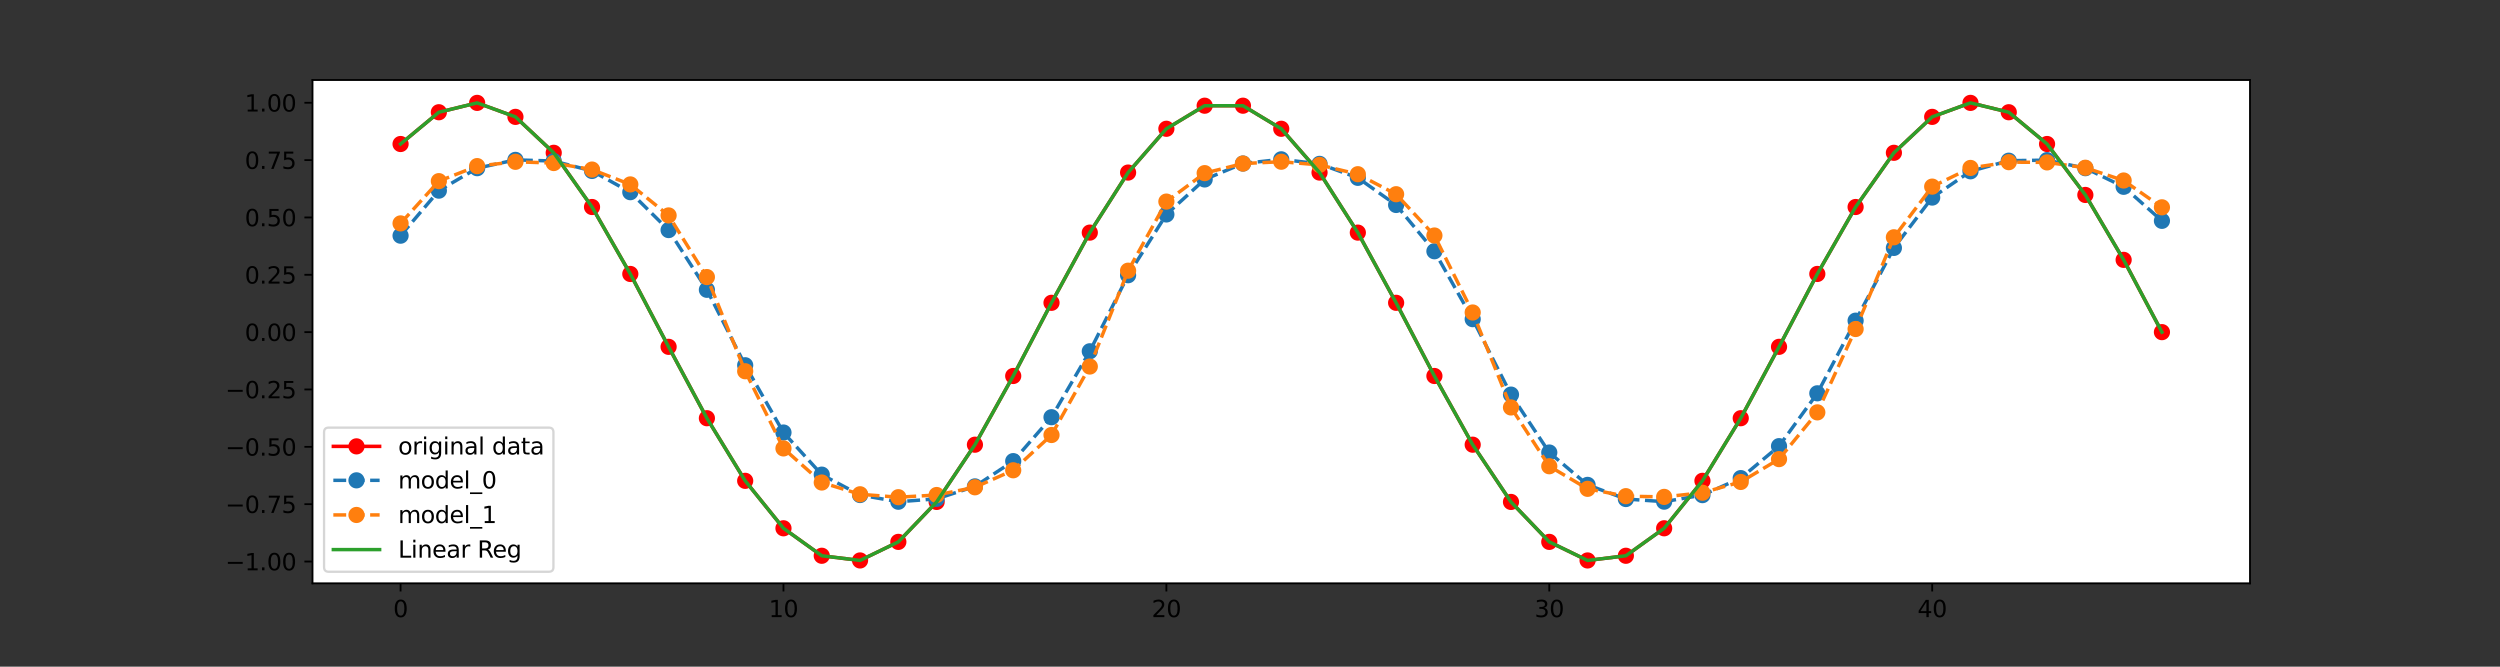 <?xml version="1.0" encoding="utf-8" standalone="no"?>
<!DOCTYPE svg PUBLIC "-//W3C//DTD SVG 1.1//EN"
  "http://www.w3.org/Graphics/SVG/1.1/DTD/svg11.dtd">
<svg xmlns:xlink="http://www.w3.org/1999/xlink" width="1080pt" height="288pt" viewBox="0 0 1080 288" xmlns="http://www.w3.org/2000/svg" version="1.1">
 <rect x="0" y="0" width="1080" height="288" fill="#333333" stroke="none"/>
 <defs>
  <style type="text/css">*{stroke-linejoin: round; stroke-linecap: butt}</style>
 </defs>
 <g id="figure_1">
  <g id="patch_1">
   <path d="M 0 288 
L 1080 288 
L 1080 0 
L 0 0 
L 0 288 
z
" style="fill: none"/>
  </g>
  <g id="axes_1">
   <g id="patch_2">
    <path d="M 135 252 
L 972 252 
L 972 34.56 
L 135 34.56 
z
" style="fill: #ffffff"/>
   </g>
   <g id="matplotlib.axis_1">
    <g id="xtick_1">
     <g id="line2d_1">
      <defs>
       <path id="m75ffea9ad6" d="M 0 0 
L 0 3.5 
" style="stroke: #000000; stroke-width: 0.8"/>
      </defs>
      <g>
       <use xlink:href="#m75ffea9ad6" x="173.045" y="252" style="stroke: #000000; stroke-width: 0.8"/>
      </g>
     </g>
     <g id="text_1">
      <!-- 0 -->
      <g transform="translate(169.864 266.598)scale(0.1 -0.1)">
       <defs>
        <path id="DejaVuSans-30" d="M 2034 4250 
Q 1547 4250 1301 3770 
Q 1056 3291 1056 2328 
Q 1056 1369 1301 889 
Q 1547 409 2034 409 
Q 2525 409 2770 889 
Q 3016 1369 3016 2328 
Q 3016 3291 2770 3770 
Q 2525 4250 2034 4250 
z
M 2034 4750 
Q 2819 4750 3233 4129 
Q 3647 3509 3647 2328 
Q 3647 1150 3233 529 
Q 2819 -91 2034 -91 
Q 1250 -91 836 529 
Q 422 1150 422 2328 
Q 422 3509 836 4129 
Q 1250 4750 2034 4750 
z
" transform="scale(0.016)"/>
       </defs>
       <use xlink:href="#DejaVuSans-30"/>
      </g>
     </g>
    </g>
    <g id="xtick_2">
     <g id="line2d_2">
      <g>
       <use xlink:href="#m75ffea9ad6" x="338.46" y="252" style="stroke: #000000; stroke-width: 0.8"/>
      </g>
     </g>
     <g id="text_2">
      <!-- 10 -->
      <g transform="translate(332.098 266.598)scale(0.1 -0.1)">
       <defs>
        <path id="DejaVuSans-31" d="M 794 531 
L 1825 531 
L 1825 4091 
L 703 3866 
L 703 4441 
L 1819 4666 
L 2450 4666 
L 2450 531 
L 3481 531 
L 3481 0 
L 794 0 
L 794 531 
z
" transform="scale(0.016)"/>
       </defs>
       <use xlink:href="#DejaVuSans-31"/>
       <use xlink:href="#DejaVuSans-30" x="63.623"/>
      </g>
     </g>
    </g>
    <g id="xtick_3">
     <g id="line2d_3">
      <g>
       <use xlink:href="#m75ffea9ad6" x="503.875" y="252" style="stroke: #000000; stroke-width: 0.8"/>
      </g>
     </g>
     <g id="text_3">
      <!-- 20 -->
      <g transform="translate(497.513 266.598)scale(0.1 -0.1)">
       <defs>
        <path id="DejaVuSans-32" d="M 1228 531 
L 3431 531 
L 3431 0 
L 469 0 
L 469 531 
Q 828 903 1448 1529 
Q 2069 2156 2228 2338 
Q 2531 2678 2651 2914 
Q 2772 3150 2772 3378 
Q 2772 3750 2511 3984 
Q 2250 4219 1831 4219 
Q 1534 4219 1204 4116 
Q 875 4013 500 3803 
L 500 4441 
Q 881 4594 1212 4672 
Q 1544 4750 1819 4750 
Q 2544 4750 2975 4387 
Q 3406 4025 3406 3419 
Q 3406 3131 3298 2873 
Q 3191 2616 2906 2266 
Q 2828 2175 2409 1742 
Q 1991 1309 1228 531 
z
" transform="scale(0.016)"/>
       </defs>
       <use xlink:href="#DejaVuSans-32"/>
       <use xlink:href="#DejaVuSans-30" x="63.623"/>
      </g>
     </g>
    </g>
    <g id="xtick_4">
     <g id="line2d_4">
      <g>
       <use xlink:href="#m75ffea9ad6" x="669.291" y="252" style="stroke: #000000; stroke-width: 0.8"/>
      </g>
     </g>
     <g id="text_4">
      <!-- 30 -->
      <g transform="translate(662.928 266.598)scale(0.1 -0.1)">
       <defs>
        <path id="DejaVuSans-33" d="M 2597 2516 
Q 3050 2419 3304 2112 
Q 3559 1806 3559 1356 
Q 3559 666 3084 287 
Q 2609 -91 1734 -91 
Q 1441 -91 1130 -33 
Q 819 25 488 141 
L 488 750 
Q 750 597 1062 519 
Q 1375 441 1716 441 
Q 2309 441 2620 675 
Q 2931 909 2931 1356 
Q 2931 1769 2642 2001 
Q 2353 2234 1838 2234 
L 1294 2234 
L 1294 2753 
L 1863 2753 
Q 2328 2753 2575 2939 
Q 2822 3125 2822 3475 
Q 2822 3834 2567 4026 
Q 2313 4219 1838 4219 
Q 1578 4219 1281 4162 
Q 984 4106 628 3988 
L 628 4550 
Q 988 4650 1302 4700 
Q 1616 4750 1894 4750 
Q 2613 4750 3031 4423 
Q 3450 4097 3450 3541 
Q 3450 3153 3228 2886 
Q 3006 2619 2597 2516 
z
" transform="scale(0.016)"/>
       </defs>
       <use xlink:href="#DejaVuSans-33"/>
       <use xlink:href="#DejaVuSans-30" x="63.623"/>
      </g>
     </g>
    </g>
    <g id="xtick_5">
     <g id="line2d_5">
      <g>
       <use xlink:href="#m75ffea9ad6" x="834.706" y="252" style="stroke: #000000; stroke-width: 0.8"/>
      </g>
     </g>
     <g id="text_5">
      <!-- 40 -->
      <g transform="translate(828.343 266.598)scale(0.1 -0.1)">
       <defs>
        <path id="DejaVuSans-34" d="M 2419 4116 
L 825 1625 
L 2419 1625 
L 2419 4116 
z
M 2253 4666 
L 3047 4666 
L 3047 1625 
L 3713 1625 
L 3713 1100 
L 3047 1100 
L 3047 0 
L 2419 0 
L 2419 1100 
L 313 1100 
L 313 1709 
L 2253 4666 
z
" transform="scale(0.016)"/>
       </defs>
       <use xlink:href="#DejaVuSans-34"/>
       <use xlink:href="#DejaVuSans-30" x="63.623"/>
      </g>
     </g>
    </g>
   </g>
   <g id="matplotlib.axis_2">
    <g id="ytick_1">
     <g id="line2d_6">
      <defs>
       <path id="m2f59724803" d="M 0 0 
L -3.5 0 
" style="stroke: #000000; stroke-width: 0.8"/>
      </defs>
      <g>
       <use xlink:href="#m2f59724803" x="135" y="242.574" style="stroke: #000000; stroke-width: 0.8"/>
      </g>
     </g>
     <g id="text_6">
      <!-- −1.00 -->
      <g transform="translate(97.355 246.373)scale(0.1 -0.1)">
       <defs>
        <path id="DejaVuSans-2212" d="M 678 2272 
L 4684 2272 
L 4684 1741 
L 678 1741 
L 678 2272 
z
" transform="scale(0.016)"/>
        <path id="DejaVuSans-2e" d="M 684 794 
L 1344 794 
L 1344 0 
L 684 0 
L 684 794 
z
" transform="scale(0.016)"/>
       </defs>
       <use xlink:href="#DejaVuSans-2212"/>
       <use xlink:href="#DejaVuSans-31" x="83.789"/>
       <use xlink:href="#DejaVuSans-2e" x="147.412"/>
       <use xlink:href="#DejaVuSans-30" x="179.199"/>
       <use xlink:href="#DejaVuSans-30" x="242.822"/>
      </g>
     </g>
    </g>
    <g id="ytick_2">
     <g id="line2d_7">
      <g>
       <use xlink:href="#m2f59724803" x="135" y="217.802" style="stroke: #000000; stroke-width: 0.8"/>
      </g>
     </g>
     <g id="text_7">
      <!-- −0.75 -->
      <g transform="translate(97.355 221.601)scale(0.1 -0.1)">
       <defs>
        <path id="DejaVuSans-37" d="M 525 4666 
L 3525 4666 
L 3525 4397 
L 1831 0 
L 1172 0 
L 2766 4134 
L 525 4134 
L 525 4666 
z
" transform="scale(0.016)"/>
        <path id="DejaVuSans-35" d="M 691 4666 
L 3169 4666 
L 3169 4134 
L 1269 4134 
L 1269 2991 
Q 1406 3038 1543 3061 
Q 1681 3084 1819 3084 
Q 2600 3084 3056 2656 
Q 3513 2228 3513 1497 
Q 3513 744 3044 326 
Q 2575 -91 1722 -91 
Q 1428 -91 1123 -41 
Q 819 9 494 109 
L 494 744 
Q 775 591 1075 516 
Q 1375 441 1709 441 
Q 2250 441 2565 725 
Q 2881 1009 2881 1497 
Q 2881 1984 2565 2268 
Q 2250 2553 1709 2553 
Q 1456 2553 1204 2497 
Q 953 2441 691 2322 
L 691 4666 
z
" transform="scale(0.016)"/>
       </defs>
       <use xlink:href="#DejaVuSans-2212"/>
       <use xlink:href="#DejaVuSans-30" x="83.789"/>
       <use xlink:href="#DejaVuSans-2e" x="147.412"/>
       <use xlink:href="#DejaVuSans-37" x="179.199"/>
       <use xlink:href="#DejaVuSans-35" x="242.822"/>
      </g>
     </g>
    </g>
    <g id="ytick_3">
     <g id="line2d_8">
      <g>
       <use xlink:href="#m2f59724803" x="135" y="193.029" style="stroke: #000000; stroke-width: 0.8"/>
      </g>
     </g>
     <g id="text_8">
      <!-- −0.50 -->
      <g transform="translate(97.355 196.828)scale(0.1 -0.1)">
       <use xlink:href="#DejaVuSans-2212"/>
       <use xlink:href="#DejaVuSans-30" x="83.789"/>
       <use xlink:href="#DejaVuSans-2e" x="147.412"/>
       <use xlink:href="#DejaVuSans-35" x="179.199"/>
       <use xlink:href="#DejaVuSans-30" x="242.822"/>
      </g>
     </g>
    </g>
    <g id="ytick_4">
     <g id="line2d_9">
      <g>
       <use xlink:href="#m2f59724803" x="135" y="168.256" style="stroke: #000000; stroke-width: 0.8"/>
      </g>
     </g>
     <g id="text_9">
      <!-- −0.25 -->
      <g transform="translate(97.355 172.055)scale(0.1 -0.1)">
       <use xlink:href="#DejaVuSans-2212"/>
       <use xlink:href="#DejaVuSans-30" x="83.789"/>
       <use xlink:href="#DejaVuSans-2e" x="147.412"/>
       <use xlink:href="#DejaVuSans-32" x="179.199"/>
       <use xlink:href="#DejaVuSans-35" x="242.822"/>
      </g>
     </g>
    </g>
    <g id="ytick_5">
     <g id="line2d_10">
      <g>
       <use xlink:href="#m2f59724803" x="135" y="143.483" style="stroke: #000000; stroke-width: 0.8"/>
      </g>
     </g>
     <g id="text_10">
      <!-- 0.00 -->
      <g transform="translate(105.734 147.283)scale(0.1 -0.1)">
       <use xlink:href="#DejaVuSans-30"/>
       <use xlink:href="#DejaVuSans-2e" x="63.623"/>
       <use xlink:href="#DejaVuSans-30" x="95.41"/>
       <use xlink:href="#DejaVuSans-30" x="159.033"/>
      </g>
     </g>
    </g>
    <g id="ytick_6">
     <g id="line2d_11">
      <g>
       <use xlink:href="#m2f59724803" x="135" y="118.711" style="stroke: #000000; stroke-width: 0.8"/>
      </g>
     </g>
     <g id="text_11">
      <!-- 0.25 -->
      <g transform="translate(105.734 122.51)scale(0.1 -0.1)">
       <use xlink:href="#DejaVuSans-30"/>
       <use xlink:href="#DejaVuSans-2e" x="63.623"/>
       <use xlink:href="#DejaVuSans-32" x="95.41"/>
       <use xlink:href="#DejaVuSans-35" x="159.033"/>
      </g>
     </g>
    </g>
    <g id="ytick_7">
     <g id="line2d_12">
      <g>
       <use xlink:href="#m2f59724803" x="135" y="93.938" style="stroke: #000000; stroke-width: 0.8"/>
      </g>
     </g>
     <g id="text_12">
      <!-- 0.50 -->
      <g transform="translate(105.734 97.737)scale(0.1 -0.1)">
       <use xlink:href="#DejaVuSans-30"/>
       <use xlink:href="#DejaVuSans-2e" x="63.623"/>
       <use xlink:href="#DejaVuSans-35" x="95.41"/>
       <use xlink:href="#DejaVuSans-30" x="159.033"/>
      </g>
     </g>
    </g>
    <g id="ytick_8">
     <g id="line2d_13">
      <g>
       <use xlink:href="#m2f59724803" x="135" y="69.165" style="stroke: #000000; stroke-width: 0.8"/>
      </g>
     </g>
     <g id="text_13">
      <!-- 0.75 -->
      <g transform="translate(105.734 72.965)scale(0.1 -0.1)">
       <use xlink:href="#DejaVuSans-30"/>
       <use xlink:href="#DejaVuSans-2e" x="63.623"/>
       <use xlink:href="#DejaVuSans-37" x="95.41"/>
       <use xlink:href="#DejaVuSans-35" x="159.033"/>
      </g>
     </g>
    </g>
    <g id="ytick_9">
     <g id="line2d_14">
      <g>
       <use xlink:href="#m2f59724803" x="135" y="44.393" style="stroke: #000000; stroke-width: 0.8"/>
      </g>
     </g>
     <g id="text_14">
      <!-- 1.00 -->
      <g transform="translate(105.734 48.192)scale(0.1 -0.1)">
       <use xlink:href="#DejaVuSans-31"/>
       <use xlink:href="#DejaVuSans-2e" x="63.623"/>
       <use xlink:href="#DejaVuSans-30" x="95.41"/>
       <use xlink:href="#DejaVuSans-30" x="159.033"/>
      </g>
     </g>
    </g>
   </g>
   <g id="line2d_15">
    <path d="M 173.045 62.212 
L 189.587 48.488 
L 206.128 44.444 
L 222.67 50.49 
L 239.211 66.011 
L 255.753 89.426 
L 272.294 118.349 
L 288.836 149.832 
L 305.377 180.669 
L 321.919 207.717 
L 338.46 228.22 
L 355.002 240.09 
L 371.543 242.116 
L 388.085 234.093 
L 404.626 216.838 
L 421.168 192.109 
L 437.709 162.426 
L 454.251 130.812 
L 470.792 100.49 
L 487.334 74.548 
L 503.875 55.63 
L 520.417 45.663 
L 536.958 45.663 
L 553.5 55.63 
L 570.042 74.548 
L 586.583 100.49 
L 603.125 130.812 
L 619.666 162.426 
L 636.208 192.109 
L 652.749 216.838 
L 669.291 234.093 
L 685.832 242.116 
L 702.374 240.09 
L 718.915 228.22 
L 735.457 207.717 
L 751.998 180.669 
L 768.54 149.832 
L 785.081 118.349 
L 801.623 89.426 
L 818.164 66.011 
L 834.706 50.49 
L 851.247 44.444 
L 867.789 48.488 
L 884.33 62.212 
L 900.872 84.216 
L 917.413 112.259 
L 933.955 143.483 
" clip-path="url(#p695cb1c411)" style="fill: none; stroke: #ff0000; stroke-width: 1.5; stroke-linecap: square"/>
    <defs>
     <path id="m15aa7d0a34" d="M 0 3 
C 0.796 3 1.559 2.684 2.121 2.121 
C 2.684 1.559 3 0.796 3 0 
C 3 -0.796 2.684 -1.559 2.121 -2.121 
C 1.559 -2.684 0.796 -3 0 -3 
C -0.796 -3 -1.559 -2.684 -2.121 -2.121 
C -2.684 -1.559 -3 -0.796 -3 0 
C -3 0.796 -2.684 1.559 -2.121 2.121 
C -1.559 2.684 -0.796 3 0 3 
z
" style="stroke: #ff0000"/>
    </defs>
    <g clip-path="url(#p695cb1c411)">
     <use xlink:href="#m15aa7d0a34" x="173.045" y="62.212" style="fill: #ff0000; stroke: #ff0000"/>
     <use xlink:href="#m15aa7d0a34" x="189.587" y="48.488" style="fill: #ff0000; stroke: #ff0000"/>
     <use xlink:href="#m15aa7d0a34" x="206.128" y="44.444" style="fill: #ff0000; stroke: #ff0000"/>
     <use xlink:href="#m15aa7d0a34" x="222.67" y="50.49" style="fill: #ff0000; stroke: #ff0000"/>
     <use xlink:href="#m15aa7d0a34" x="239.211" y="66.011" style="fill: #ff0000; stroke: #ff0000"/>
     <use xlink:href="#m15aa7d0a34" x="255.753" y="89.426" style="fill: #ff0000; stroke: #ff0000"/>
     <use xlink:href="#m15aa7d0a34" x="272.294" y="118.349" style="fill: #ff0000; stroke: #ff0000"/>
     <use xlink:href="#m15aa7d0a34" x="288.836" y="149.832" style="fill: #ff0000; stroke: #ff0000"/>
     <use xlink:href="#m15aa7d0a34" x="305.377" y="180.669" style="fill: #ff0000; stroke: #ff0000"/>
     <use xlink:href="#m15aa7d0a34" x="321.919" y="207.717" style="fill: #ff0000; stroke: #ff0000"/>
     <use xlink:href="#m15aa7d0a34" x="338.46" y="228.22" style="fill: #ff0000; stroke: #ff0000"/>
     <use xlink:href="#m15aa7d0a34" x="355.002" y="240.09" style="fill: #ff0000; stroke: #ff0000"/>
     <use xlink:href="#m15aa7d0a34" x="371.543" y="242.116" style="fill: #ff0000; stroke: #ff0000"/>
     <use xlink:href="#m15aa7d0a34" x="388.085" y="234.093" style="fill: #ff0000; stroke: #ff0000"/>
     <use xlink:href="#m15aa7d0a34" x="404.626" y="216.838" style="fill: #ff0000; stroke: #ff0000"/>
     <use xlink:href="#m15aa7d0a34" x="421.168" y="192.109" style="fill: #ff0000; stroke: #ff0000"/>
     <use xlink:href="#m15aa7d0a34" x="437.709" y="162.426" style="fill: #ff0000; stroke: #ff0000"/>
     <use xlink:href="#m15aa7d0a34" x="454.251" y="130.812" style="fill: #ff0000; stroke: #ff0000"/>
     <use xlink:href="#m15aa7d0a34" x="470.792" y="100.49" style="fill: #ff0000; stroke: #ff0000"/>
     <use xlink:href="#m15aa7d0a34" x="487.334" y="74.548" style="fill: #ff0000; stroke: #ff0000"/>
     <use xlink:href="#m15aa7d0a34" x="503.875" y="55.63" style="fill: #ff0000; stroke: #ff0000"/>
     <use xlink:href="#m15aa7d0a34" x="520.417" y="45.663" style="fill: #ff0000; stroke: #ff0000"/>
     <use xlink:href="#m15aa7d0a34" x="536.958" y="45.663" style="fill: #ff0000; stroke: #ff0000"/>
     <use xlink:href="#m15aa7d0a34" x="553.5" y="55.63" style="fill: #ff0000; stroke: #ff0000"/>
     <use xlink:href="#m15aa7d0a34" x="570.042" y="74.548" style="fill: #ff0000; stroke: #ff0000"/>
     <use xlink:href="#m15aa7d0a34" x="586.583" y="100.49" style="fill: #ff0000; stroke: #ff0000"/>
     <use xlink:href="#m15aa7d0a34" x="603.125" y="130.812" style="fill: #ff0000; stroke: #ff0000"/>
     <use xlink:href="#m15aa7d0a34" x="619.666" y="162.426" style="fill: #ff0000; stroke: #ff0000"/>
     <use xlink:href="#m15aa7d0a34" x="636.208" y="192.109" style="fill: #ff0000; stroke: #ff0000"/>
     <use xlink:href="#m15aa7d0a34" x="652.749" y="216.838" style="fill: #ff0000; stroke: #ff0000"/>
     <use xlink:href="#m15aa7d0a34" x="669.291" y="234.093" style="fill: #ff0000; stroke: #ff0000"/>
     <use xlink:href="#m15aa7d0a34" x="685.832" y="242.116" style="fill: #ff0000; stroke: #ff0000"/>
     <use xlink:href="#m15aa7d0a34" x="702.374" y="240.09" style="fill: #ff0000; stroke: #ff0000"/>
     <use xlink:href="#m15aa7d0a34" x="718.915" y="228.22" style="fill: #ff0000; stroke: #ff0000"/>
     <use xlink:href="#m15aa7d0a34" x="735.457" y="207.717" style="fill: #ff0000; stroke: #ff0000"/>
     <use xlink:href="#m15aa7d0a34" x="751.998" y="180.669" style="fill: #ff0000; stroke: #ff0000"/>
     <use xlink:href="#m15aa7d0a34" x="768.54" y="149.832" style="fill: #ff0000; stroke: #ff0000"/>
     <use xlink:href="#m15aa7d0a34" x="785.081" y="118.349" style="fill: #ff0000; stroke: #ff0000"/>
     <use xlink:href="#m15aa7d0a34" x="801.623" y="89.426" style="fill: #ff0000; stroke: #ff0000"/>
     <use xlink:href="#m15aa7d0a34" x="818.164" y="66.011" style="fill: #ff0000; stroke: #ff0000"/>
     <use xlink:href="#m15aa7d0a34" x="834.706" y="50.49" style="fill: #ff0000; stroke: #ff0000"/>
     <use xlink:href="#m15aa7d0a34" x="851.247" y="44.444" style="fill: #ff0000; stroke: #ff0000"/>
     <use xlink:href="#m15aa7d0a34" x="867.789" y="48.488" style="fill: #ff0000; stroke: #ff0000"/>
     <use xlink:href="#m15aa7d0a34" x="884.33" y="62.212" style="fill: #ff0000; stroke: #ff0000"/>
     <use xlink:href="#m15aa7d0a34" x="900.872" y="84.216" style="fill: #ff0000; stroke: #ff0000"/>
     <use xlink:href="#m15aa7d0a34" x="917.413" y="112.259" style="fill: #ff0000; stroke: #ff0000"/>
     <use xlink:href="#m15aa7d0a34" x="933.955" y="143.483" style="fill: #ff0000; stroke: #ff0000"/>
    </g>
   </g>
   <g id="line2d_16">
    <path d="M 173.045 101.814 
L 189.587 82.356 
L 206.128 72.652 
L 222.67 69.068 
L 239.211 69.565 
L 255.753 73.85 
L 272.294 83.02 
L 288.836 99.387 
L 305.377 125.194 
L 321.919 157.787 
L 338.46 186.851 
L 355.002 205.046 
L 371.543 213.851 
L 388.085 216.752 
L 404.626 215.504 
L 421.168 210.124 
L 437.709 199.206 
L 454.251 180.236 
L 470.792 151.751 
L 487.334 118.895 
L 503.875 92.644 
L 520.417 77.524 
L 536.958 70.644 
L 553.5 68.827 
L 570.042 70.792 
L 586.583 76.827 
L 603.125 88.545 
L 619.666 108.541 
L 636.208 137.876 
L 652.749 170.471 
L 669.291 195.488 
L 685.832 209.474 
L 702.374 215.577 
L 718.915 216.716 
L 735.457 213.896 
L 751.998 206.545 
L 768.54 192.736 
L 785.081 169.91 
L 801.623 138.53 
L 818.164 107.099 
L 834.706 85.348 
L 851.247 74.002 
L 867.789 69.422 
L 884.33 69.174 
L 900.872 72.656 
L 917.413 80.699 
L 933.955 95.403 
" clip-path="url(#p695cb1c411)" style="fill: none; stroke-dasharray: 5.55,2.4; stroke-dashoffset: 0; stroke: #1f77b4; stroke-width: 1.5"/>
    <defs>
     <path id="mb3324b7269" d="M 0 3 
C 0.796 3 1.559 2.684 2.121 2.121 
C 2.684 1.559 3 0.796 3 0 
C 3 -0.796 2.684 -1.559 2.121 -2.121 
C 1.559 -2.684 0.796 -3 0 -3 
C -0.796 -3 -1.559 -2.684 -2.121 -2.121 
C -2.684 -1.559 -3 -0.796 -3 0 
C -3 0.796 -2.684 1.559 -2.121 2.121 
C -1.559 2.684 -0.796 3 0 3 
z
" style="stroke: #1f77b4"/>
    </defs>
    <g clip-path="url(#p695cb1c411)">
     <use xlink:href="#mb3324b7269" x="173.045" y="101.814" style="fill: #1f77b4; stroke: #1f77b4"/>
     <use xlink:href="#mb3324b7269" x="189.587" y="82.356" style="fill: #1f77b4; stroke: #1f77b4"/>
     <use xlink:href="#mb3324b7269" x="206.128" y="72.652" style="fill: #1f77b4; stroke: #1f77b4"/>
     <use xlink:href="#mb3324b7269" x="222.67" y="69.068" style="fill: #1f77b4; stroke: #1f77b4"/>
     <use xlink:href="#mb3324b7269" x="239.211" y="69.565" style="fill: #1f77b4; stroke: #1f77b4"/>
     <use xlink:href="#mb3324b7269" x="255.753" y="73.85" style="fill: #1f77b4; stroke: #1f77b4"/>
     <use xlink:href="#mb3324b7269" x="272.294" y="83.02" style="fill: #1f77b4; stroke: #1f77b4"/>
     <use xlink:href="#mb3324b7269" x="288.836" y="99.387" style="fill: #1f77b4; stroke: #1f77b4"/>
     <use xlink:href="#mb3324b7269" x="305.377" y="125.194" style="fill: #1f77b4; stroke: #1f77b4"/>
     <use xlink:href="#mb3324b7269" x="321.919" y="157.787" style="fill: #1f77b4; stroke: #1f77b4"/>
     <use xlink:href="#mb3324b7269" x="338.46" y="186.851" style="fill: #1f77b4; stroke: #1f77b4"/>
     <use xlink:href="#mb3324b7269" x="355.002" y="205.046" style="fill: #1f77b4; stroke: #1f77b4"/>
     <use xlink:href="#mb3324b7269" x="371.543" y="213.851" style="fill: #1f77b4; stroke: #1f77b4"/>
     <use xlink:href="#mb3324b7269" x="388.085" y="216.752" style="fill: #1f77b4; stroke: #1f77b4"/>
     <use xlink:href="#mb3324b7269" x="404.626" y="215.504" style="fill: #1f77b4; stroke: #1f77b4"/>
     <use xlink:href="#mb3324b7269" x="421.168" y="210.124" style="fill: #1f77b4; stroke: #1f77b4"/>
     <use xlink:href="#mb3324b7269" x="437.709" y="199.206" style="fill: #1f77b4; stroke: #1f77b4"/>
     <use xlink:href="#mb3324b7269" x="454.251" y="180.236" style="fill: #1f77b4; stroke: #1f77b4"/>
     <use xlink:href="#mb3324b7269" x="470.792" y="151.751" style="fill: #1f77b4; stroke: #1f77b4"/>
     <use xlink:href="#mb3324b7269" x="487.334" y="118.895" style="fill: #1f77b4; stroke: #1f77b4"/>
     <use xlink:href="#mb3324b7269" x="503.875" y="92.644" style="fill: #1f77b4; stroke: #1f77b4"/>
     <use xlink:href="#mb3324b7269" x="520.417" y="77.524" style="fill: #1f77b4; stroke: #1f77b4"/>
     <use xlink:href="#mb3324b7269" x="536.958" y="70.644" style="fill: #1f77b4; stroke: #1f77b4"/>
     <use xlink:href="#mb3324b7269" x="553.5" y="68.827" style="fill: #1f77b4; stroke: #1f77b4"/>
     <use xlink:href="#mb3324b7269" x="570.042" y="70.792" style="fill: #1f77b4; stroke: #1f77b4"/>
     <use xlink:href="#mb3324b7269" x="586.583" y="76.827" style="fill: #1f77b4; stroke: #1f77b4"/>
     <use xlink:href="#mb3324b7269" x="603.125" y="88.545" style="fill: #1f77b4; stroke: #1f77b4"/>
     <use xlink:href="#mb3324b7269" x="619.666" y="108.541" style="fill: #1f77b4; stroke: #1f77b4"/>
     <use xlink:href="#mb3324b7269" x="636.208" y="137.876" style="fill: #1f77b4; stroke: #1f77b4"/>
     <use xlink:href="#mb3324b7269" x="652.749" y="170.471" style="fill: #1f77b4; stroke: #1f77b4"/>
     <use xlink:href="#mb3324b7269" x="669.291" y="195.488" style="fill: #1f77b4; stroke: #1f77b4"/>
     <use xlink:href="#mb3324b7269" x="685.832" y="209.474" style="fill: #1f77b4; stroke: #1f77b4"/>
     <use xlink:href="#mb3324b7269" x="702.374" y="215.577" style="fill: #1f77b4; stroke: #1f77b4"/>
     <use xlink:href="#mb3324b7269" x="718.915" y="216.716" style="fill: #1f77b4; stroke: #1f77b4"/>
     <use xlink:href="#mb3324b7269" x="735.457" y="213.896" style="fill: #1f77b4; stroke: #1f77b4"/>
     <use xlink:href="#mb3324b7269" x="751.998" y="206.545" style="fill: #1f77b4; stroke: #1f77b4"/>
     <use xlink:href="#mb3324b7269" x="768.54" y="192.736" style="fill: #1f77b4; stroke: #1f77b4"/>
     <use xlink:href="#mb3324b7269" x="785.081" y="169.91" style="fill: #1f77b4; stroke: #1f77b4"/>
     <use xlink:href="#mb3324b7269" x="801.623" y="138.53" style="fill: #1f77b4; stroke: #1f77b4"/>
     <use xlink:href="#mb3324b7269" x="818.164" y="107.099" style="fill: #1f77b4; stroke: #1f77b4"/>
     <use xlink:href="#mb3324b7269" x="834.706" y="85.348" style="fill: #1f77b4; stroke: #1f77b4"/>
     <use xlink:href="#mb3324b7269" x="851.247" y="74.002" style="fill: #1f77b4; stroke: #1f77b4"/>
     <use xlink:href="#mb3324b7269" x="867.789" y="69.422" style="fill: #1f77b4; stroke: #1f77b4"/>
     <use xlink:href="#mb3324b7269" x="884.33" y="69.174" style="fill: #1f77b4; stroke: #1f77b4"/>
     <use xlink:href="#mb3324b7269" x="900.872" y="72.656" style="fill: #1f77b4; stroke: #1f77b4"/>
     <use xlink:href="#mb3324b7269" x="917.413" y="80.699" style="fill: #1f77b4; stroke: #1f77b4"/>
     <use xlink:href="#mb3324b7269" x="933.955" y="95.403" style="fill: #1f77b4; stroke: #1f77b4"/>
    </g>
   </g>
   <g id="line2d_17">
    <path d="M 173.045 96.512 
L 189.587 78.253 
L 206.128 71.759 
L 222.67 69.901 
L 239.211 70.431 
L 255.753 73.251 
L 272.294 79.671 
L 288.836 93.069 
L 305.377 119.697 
L 321.919 160.377 
L 338.46 193.717 
L 355.002 208.447 
L 371.543 213.528 
L 388.085 214.791 
L 404.626 213.847 
L 421.168 210.507 
L 437.709 203.161 
L 454.251 187.923 
L 470.792 158.336 
L 487.334 116.944 
L 503.875 87.085 
L 520.417 74.792 
L 536.958 70.657 
L 553.5 69.864 
L 570.042 71.244 
L 586.583 75.258 
L 603.125 83.903 
L 619.666 101.74 
L 636.208 135 
L 652.749 176.018 
L 669.291 201.416 
L 685.832 211.172 
L 702.374 214.344 
L 718.915 214.66 
L 735.457 212.853 
L 751.998 208.201 
L 768.54 198.34 
L 785.081 178.143 
L 801.623 142.133 
L 818.164 102.507 
L 834.706 80.619 
L 851.247 72.552 
L 867.789 70.052 
L 884.33 70.158 
L 900.872 72.463 
L 917.413 77.978 
L 933.955 89.564 
" clip-path="url(#p695cb1c411)" style="fill: none; stroke-dasharray: 5.55,2.4; stroke-dashoffset: 0; stroke: #ff7f0e; stroke-width: 1.5"/>
    <defs>
     <path id="m09a805e7ec" d="M 0 3 
C 0.796 3 1.559 2.684 2.121 2.121 
C 2.684 1.559 3 0.796 3 0 
C 3 -0.796 2.684 -1.559 2.121 -2.121 
C 1.559 -2.684 0.796 -3 0 -3 
C -0.796 -3 -1.559 -2.684 -2.121 -2.121 
C -2.684 -1.559 -3 -0.796 -3 0 
C -3 0.796 -2.684 1.559 -2.121 2.121 
C -1.559 2.684 -0.796 3 0 3 
z
" style="stroke: #ff7f0e"/>
    </defs>
    <g clip-path="url(#p695cb1c411)">
     <use xlink:href="#m09a805e7ec" x="173.045" y="96.512" style="fill: #ff7f0e; stroke: #ff7f0e"/>
     <use xlink:href="#m09a805e7ec" x="189.587" y="78.253" style="fill: #ff7f0e; stroke: #ff7f0e"/>
     <use xlink:href="#m09a805e7ec" x="206.128" y="71.759" style="fill: #ff7f0e; stroke: #ff7f0e"/>
     <use xlink:href="#m09a805e7ec" x="222.67" y="69.901" style="fill: #ff7f0e; stroke: #ff7f0e"/>
     <use xlink:href="#m09a805e7ec" x="239.211" y="70.431" style="fill: #ff7f0e; stroke: #ff7f0e"/>
     <use xlink:href="#m09a805e7ec" x="255.753" y="73.251" style="fill: #ff7f0e; stroke: #ff7f0e"/>
     <use xlink:href="#m09a805e7ec" x="272.294" y="79.671" style="fill: #ff7f0e; stroke: #ff7f0e"/>
     <use xlink:href="#m09a805e7ec" x="288.836" y="93.069" style="fill: #ff7f0e; stroke: #ff7f0e"/>
     <use xlink:href="#m09a805e7ec" x="305.377" y="119.697" style="fill: #ff7f0e; stroke: #ff7f0e"/>
     <use xlink:href="#m09a805e7ec" x="321.919" y="160.377" style="fill: #ff7f0e; stroke: #ff7f0e"/>
     <use xlink:href="#m09a805e7ec" x="338.46" y="193.717" style="fill: #ff7f0e; stroke: #ff7f0e"/>
     <use xlink:href="#m09a805e7ec" x="355.002" y="208.447" style="fill: #ff7f0e; stroke: #ff7f0e"/>
     <use xlink:href="#m09a805e7ec" x="371.543" y="213.528" style="fill: #ff7f0e; stroke: #ff7f0e"/>
     <use xlink:href="#m09a805e7ec" x="388.085" y="214.791" style="fill: #ff7f0e; stroke: #ff7f0e"/>
     <use xlink:href="#m09a805e7ec" x="404.626" y="213.847" style="fill: #ff7f0e; stroke: #ff7f0e"/>
     <use xlink:href="#m09a805e7ec" x="421.168" y="210.507" style="fill: #ff7f0e; stroke: #ff7f0e"/>
     <use xlink:href="#m09a805e7ec" x="437.709" y="203.161" style="fill: #ff7f0e; stroke: #ff7f0e"/>
     <use xlink:href="#m09a805e7ec" x="454.251" y="187.923" style="fill: #ff7f0e; stroke: #ff7f0e"/>
     <use xlink:href="#m09a805e7ec" x="470.792" y="158.336" style="fill: #ff7f0e; stroke: #ff7f0e"/>
     <use xlink:href="#m09a805e7ec" x="487.334" y="116.944" style="fill: #ff7f0e; stroke: #ff7f0e"/>
     <use xlink:href="#m09a805e7ec" x="503.875" y="87.085" style="fill: #ff7f0e; stroke: #ff7f0e"/>
     <use xlink:href="#m09a805e7ec" x="520.417" y="74.792" style="fill: #ff7f0e; stroke: #ff7f0e"/>
     <use xlink:href="#m09a805e7ec" x="536.958" y="70.657" style="fill: #ff7f0e; stroke: #ff7f0e"/>
     <use xlink:href="#m09a805e7ec" x="553.5" y="69.864" style="fill: #ff7f0e; stroke: #ff7f0e"/>
     <use xlink:href="#m09a805e7ec" x="570.042" y="71.244" style="fill: #ff7f0e; stroke: #ff7f0e"/>
     <use xlink:href="#m09a805e7ec" x="586.583" y="75.258" style="fill: #ff7f0e; stroke: #ff7f0e"/>
     <use xlink:href="#m09a805e7ec" x="603.125" y="83.903" style="fill: #ff7f0e; stroke: #ff7f0e"/>
     <use xlink:href="#m09a805e7ec" x="619.666" y="101.74" style="fill: #ff7f0e; stroke: #ff7f0e"/>
     <use xlink:href="#m09a805e7ec" x="636.208" y="135" style="fill: #ff7f0e; stroke: #ff7f0e"/>
     <use xlink:href="#m09a805e7ec" x="652.749" y="176.018" style="fill: #ff7f0e; stroke: #ff7f0e"/>
     <use xlink:href="#m09a805e7ec" x="669.291" y="201.416" style="fill: #ff7f0e; stroke: #ff7f0e"/>
     <use xlink:href="#m09a805e7ec" x="685.832" y="211.172" style="fill: #ff7f0e; stroke: #ff7f0e"/>
     <use xlink:href="#m09a805e7ec" x="702.374" y="214.344" style="fill: #ff7f0e; stroke: #ff7f0e"/>
     <use xlink:href="#m09a805e7ec" x="718.915" y="214.66" style="fill: #ff7f0e; stroke: #ff7f0e"/>
     <use xlink:href="#m09a805e7ec" x="735.457" y="212.853" style="fill: #ff7f0e; stroke: #ff7f0e"/>
     <use xlink:href="#m09a805e7ec" x="751.998" y="208.201" style="fill: #ff7f0e; stroke: #ff7f0e"/>
     <use xlink:href="#m09a805e7ec" x="768.54" y="198.34" style="fill: #ff7f0e; stroke: #ff7f0e"/>
     <use xlink:href="#m09a805e7ec" x="785.081" y="178.143" style="fill: #ff7f0e; stroke: #ff7f0e"/>
     <use xlink:href="#m09a805e7ec" x="801.623" y="142.133" style="fill: #ff7f0e; stroke: #ff7f0e"/>
     <use xlink:href="#m09a805e7ec" x="818.164" y="102.507" style="fill: #ff7f0e; stroke: #ff7f0e"/>
     <use xlink:href="#m09a805e7ec" x="834.706" y="80.619" style="fill: #ff7f0e; stroke: #ff7f0e"/>
     <use xlink:href="#m09a805e7ec" x="851.247" y="72.552" style="fill: #ff7f0e; stroke: #ff7f0e"/>
     <use xlink:href="#m09a805e7ec" x="867.789" y="70.052" style="fill: #ff7f0e; stroke: #ff7f0e"/>
     <use xlink:href="#m09a805e7ec" x="884.33" y="70.158" style="fill: #ff7f0e; stroke: #ff7f0e"/>
     <use xlink:href="#m09a805e7ec" x="900.872" y="72.463" style="fill: #ff7f0e; stroke: #ff7f0e"/>
     <use xlink:href="#m09a805e7ec" x="917.413" y="77.978" style="fill: #ff7f0e; stroke: #ff7f0e"/>
     <use xlink:href="#m09a805e7ec" x="933.955" y="89.564" style="fill: #ff7f0e; stroke: #ff7f0e"/>
    </g>
   </g>
   <g id="line2d_18">
    <path d="M 173.045 62.212 
L 189.587 48.488 
L 206.128 44.444 
L 222.67 50.49 
L 239.211 66.011 
L 255.753 89.426 
L 272.294 118.349 
L 288.836 149.832 
L 305.377 180.669 
L 321.919 207.717 
L 338.46 228.22 
L 355.002 240.09 
L 371.543 242.116 
L 388.085 234.093 
L 404.626 216.838 
L 421.168 192.109 
L 437.709 162.426 
L 454.251 130.812 
L 470.792 100.49 
L 487.334 74.548 
L 503.875 55.63 
L 520.417 45.663 
L 536.958 45.663 
L 553.5 55.63 
L 570.042 74.548 
L 586.583 100.49 
L 603.125 130.812 
L 619.666 162.426 
L 636.208 192.109 
L 652.749 216.838 
L 669.291 234.093 
L 685.832 242.116 
L 702.374 240.09 
L 718.915 228.22 
L 735.457 207.717 
L 751.998 180.669 
L 768.54 149.832 
L 785.081 118.349 
L 801.623 89.426 
L 818.164 66.011 
L 834.706 50.49 
L 851.247 44.444 
L 867.789 48.488 
L 884.33 62.212 
L 900.872 84.216 
L 917.413 112.259 
L 933.955 143.483 
" clip-path="url(#p695cb1c411)" style="fill: none; stroke: #2ca02c; stroke-width: 1.5; stroke-linecap: square"/>
   </g>
   <g id="patch_3">
    <path d="M 135 252 
L 135 34.56 
" style="fill: none; stroke: #000000; stroke-width: 0.8; stroke-linejoin: miter; stroke-linecap: square"/>
   </g>
   <g id="patch_4">
    <path d="M 972 252 
L 972 34.56 
" style="fill: none; stroke: #000000; stroke-width: 0.8; stroke-linejoin: miter; stroke-linecap: square"/>
   </g>
   <g id="patch_5">
    <path d="M 135 252 
L 972 252 
" style="fill: none; stroke: #000000; stroke-width: 0.8; stroke-linejoin: miter; stroke-linecap: square"/>
   </g>
   <g id="patch_6">
    <path d="M 135 34.56 
L 972 34.56 
" style="fill: none; stroke: #000000; stroke-width: 0.8; stroke-linejoin: miter; stroke-linecap: square"/>
   </g>
   <g id="legend_1">
    <g id="patch_7">
     <path d="M 142 247 
L 237.081 247 
Q 239.081 247 239.081 245 
L 239.081 186.731 
Q 239.081 184.731 237.081 184.731 
L 142 184.731 
Q 140 184.731 140 186.731 
L 140 245 
Q 140 247 142 247 
z
" style="fill: #ffffff; opacity: 0.8; stroke: #cccccc; stroke-linejoin: miter"/>
    </g>
    <g id="line2d_19">
     <path d="M 144 192.83 
L 154 192.83 
L 164 192.83 
" style="fill: none; stroke: #ff0000; stroke-width: 1.5; stroke-linecap: square"/>
     <g>
      <use xlink:href="#m15aa7d0a34" x="154" y="192.83" style="fill: #ff0000; stroke: #ff0000"/>
     </g>
    </g>
    <g id="text_15">
     <!-- original data -->
     <g transform="translate(172 196.33)scale(0.1 -0.1)">
      <defs>
       <path id="DejaVuSans-6f" d="M 1959 3097 
Q 1497 3097 1228 2736 
Q 959 2375 959 1747 
Q 959 1119 1226 758 
Q 1494 397 1959 397 
Q 2419 397 2687 759 
Q 2956 1122 2956 1747 
Q 2956 2369 2687 2733 
Q 2419 3097 1959 3097 
z
M 1959 3584 
Q 2709 3584 3137 3096 
Q 3566 2609 3566 1747 
Q 3566 888 3137 398 
Q 2709 -91 1959 -91 
Q 1206 -91 779 398 
Q 353 888 353 1747 
Q 353 2609 779 3096 
Q 1206 3584 1959 3584 
z
" transform="scale(0.016)"/>
       <path id="DejaVuSans-72" d="M 2631 2963 
Q 2534 3019 2420 3045 
Q 2306 3072 2169 3072 
Q 1681 3072 1420 2755 
Q 1159 2438 1159 1844 
L 1159 0 
L 581 0 
L 581 3500 
L 1159 3500 
L 1159 2956 
Q 1341 3275 1631 3429 
Q 1922 3584 2338 3584 
Q 2397 3584 2469 3576 
Q 2541 3569 2628 3553 
L 2631 2963 
z
" transform="scale(0.016)"/>
       <path id="DejaVuSans-69" d="M 603 3500 
L 1178 3500 
L 1178 0 
L 603 0 
L 603 3500 
z
M 603 4863 
L 1178 4863 
L 1178 4134 
L 603 4134 
L 603 4863 
z
" transform="scale(0.016)"/>
       <path id="DejaVuSans-67" d="M 2906 1791 
Q 2906 2416 2648 2759 
Q 2391 3103 1925 3103 
Q 1463 3103 1205 2759 
Q 947 2416 947 1791 
Q 947 1169 1205 825 
Q 1463 481 1925 481 
Q 2391 481 2648 825 
Q 2906 1169 2906 1791 
z
M 3481 434 
Q 3481 -459 3084 -895 
Q 2688 -1331 1869 -1331 
Q 1566 -1331 1297 -1286 
Q 1028 -1241 775 -1147 
L 775 -588 
Q 1028 -725 1275 -790 
Q 1522 -856 1778 -856 
Q 2344 -856 2625 -561 
Q 2906 -266 2906 331 
L 2906 616 
Q 2728 306 2450 153 
Q 2172 0 1784 0 
Q 1141 0 747 490 
Q 353 981 353 1791 
Q 353 2603 747 3093 
Q 1141 3584 1784 3584 
Q 2172 3584 2450 3431 
Q 2728 3278 2906 2969 
L 2906 3500 
L 3481 3500 
L 3481 434 
z
" transform="scale(0.016)"/>
       <path id="DejaVuSans-6e" d="M 3513 2113 
L 3513 0 
L 2938 0 
L 2938 2094 
Q 2938 2591 2744 2837 
Q 2550 3084 2163 3084 
Q 1697 3084 1428 2787 
Q 1159 2491 1159 1978 
L 1159 0 
L 581 0 
L 581 3500 
L 1159 3500 
L 1159 2956 
Q 1366 3272 1645 3428 
Q 1925 3584 2291 3584 
Q 2894 3584 3203 3211 
Q 3513 2838 3513 2113 
z
" transform="scale(0.016)"/>
       <path id="DejaVuSans-61" d="M 2194 1759 
Q 1497 1759 1228 1600 
Q 959 1441 959 1056 
Q 959 750 1161 570 
Q 1363 391 1709 391 
Q 2188 391 2477 730 
Q 2766 1069 2766 1631 
L 2766 1759 
L 2194 1759 
z
M 3341 1997 
L 3341 0 
L 2766 0 
L 2766 531 
Q 2569 213 2275 61 
Q 1981 -91 1556 -91 
Q 1019 -91 701 211 
Q 384 513 384 1019 
Q 384 1609 779 1909 
Q 1175 2209 1959 2209 
L 2766 2209 
L 2766 2266 
Q 2766 2663 2505 2880 
Q 2244 3097 1772 3097 
Q 1472 3097 1187 3025 
Q 903 2953 641 2809 
L 641 3341 
Q 956 3463 1253 3523 
Q 1550 3584 1831 3584 
Q 2591 3584 2966 3190 
Q 3341 2797 3341 1997 
z
" transform="scale(0.016)"/>
       <path id="DejaVuSans-6c" d="M 603 4863 
L 1178 4863 
L 1178 0 
L 603 0 
L 603 4863 
z
" transform="scale(0.016)"/>
       <path id="DejaVuSans-20" transform="scale(0.016)"/>
       <path id="DejaVuSans-64" d="M 2906 2969 
L 2906 4863 
L 3481 4863 
L 3481 0 
L 2906 0 
L 2906 525 
Q 2725 213 2448 61 
Q 2172 -91 1784 -91 
Q 1150 -91 751 415 
Q 353 922 353 1747 
Q 353 2572 751 3078 
Q 1150 3584 1784 3584 
Q 2172 3584 2448 3432 
Q 2725 3281 2906 2969 
z
M 947 1747 
Q 947 1113 1208 752 
Q 1469 391 1925 391 
Q 2381 391 2643 752 
Q 2906 1113 2906 1747 
Q 2906 2381 2643 2742 
Q 2381 3103 1925 3103 
Q 1469 3103 1208 2742 
Q 947 2381 947 1747 
z
" transform="scale(0.016)"/>
       <path id="DejaVuSans-74" d="M 1172 4494 
L 1172 3500 
L 2356 3500 
L 2356 3053 
L 1172 3053 
L 1172 1153 
Q 1172 725 1289 603 
Q 1406 481 1766 481 
L 2356 481 
L 2356 0 
L 1766 0 
Q 1100 0 847 248 
Q 594 497 594 1153 
L 594 3053 
L 172 3053 
L 172 3500 
L 594 3500 
L 594 4494 
L 1172 4494 
z
" transform="scale(0.016)"/>
      </defs>
      <use xlink:href="#DejaVuSans-6f"/>
      <use xlink:href="#DejaVuSans-72" x="61.182"/>
      <use xlink:href="#DejaVuSans-69" x="102.295"/>
      <use xlink:href="#DejaVuSans-67" x="130.078"/>
      <use xlink:href="#DejaVuSans-69" x="193.555"/>
      <use xlink:href="#DejaVuSans-6e" x="221.338"/>
      <use xlink:href="#DejaVuSans-61" x="284.717"/>
      <use xlink:href="#DejaVuSans-6c" x="345.996"/>
      <use xlink:href="#DejaVuSans-20" x="373.779"/>
      <use xlink:href="#DejaVuSans-64" x="405.566"/>
      <use xlink:href="#DejaVuSans-61" x="469.043"/>
      <use xlink:href="#DejaVuSans-74" x="530.322"/>
      <use xlink:href="#DejaVuSans-61" x="569.531"/>
     </g>
    </g>
    <g id="line2d_20">
     <path d="M 144 207.508 
L 154 207.508 
L 164 207.508 
" style="fill: none; stroke-dasharray: 5.55,2.4; stroke-dashoffset: 0; stroke: #1f77b4; stroke-width: 1.5"/>
     <g>
      <use xlink:href="#mb3324b7269" x="154" y="207.508" style="fill: #1f77b4; stroke: #1f77b4"/>
     </g>
    </g>
    <g id="text_16">
     <!-- model_0 -->
     <g transform="translate(172 211.008)scale(0.1 -0.1)">
      <defs>
       <path id="DejaVuSans-6d" d="M 3328 2828 
Q 3544 3216 3844 3400 
Q 4144 3584 4550 3584 
Q 5097 3584 5394 3201 
Q 5691 2819 5691 2113 
L 5691 0 
L 5113 0 
L 5113 2094 
Q 5113 2597 4934 2840 
Q 4756 3084 4391 3084 
Q 3944 3084 3684 2787 
Q 3425 2491 3425 1978 
L 3425 0 
L 2847 0 
L 2847 2094 
Q 2847 2600 2669 2842 
Q 2491 3084 2119 3084 
Q 1678 3084 1418 2786 
Q 1159 2488 1159 1978 
L 1159 0 
L 581 0 
L 581 3500 
L 1159 3500 
L 1159 2956 
Q 1356 3278 1631 3431 
Q 1906 3584 2284 3584 
Q 2666 3584 2933 3390 
Q 3200 3197 3328 2828 
z
" transform="scale(0.016)"/>
       <path id="DejaVuSans-65" d="M 3597 1894 
L 3597 1613 
L 953 1613 
Q 991 1019 1311 708 
Q 1631 397 2203 397 
Q 2534 397 2845 478 
Q 3156 559 3463 722 
L 3463 178 
Q 3153 47 2828 -22 
Q 2503 -91 2169 -91 
Q 1331 -91 842 396 
Q 353 884 353 1716 
Q 353 2575 817 3079 
Q 1281 3584 2069 3584 
Q 2775 3584 3186 3129 
Q 3597 2675 3597 1894 
z
M 3022 2063 
Q 3016 2534 2758 2815 
Q 2500 3097 2075 3097 
Q 1594 3097 1305 2825 
Q 1016 2553 972 2059 
L 3022 2063 
z
" transform="scale(0.016)"/>
       <path id="DejaVuSans-5f" d="M 3263 -1063 
L 3263 -1509 
L -63 -1509 
L -63 -1063 
L 3263 -1063 
z
" transform="scale(0.016)"/>
      </defs>
      <use xlink:href="#DejaVuSans-6d"/>
      <use xlink:href="#DejaVuSans-6f" x="97.412"/>
      <use xlink:href="#DejaVuSans-64" x="158.594"/>
      <use xlink:href="#DejaVuSans-65" x="222.07"/>
      <use xlink:href="#DejaVuSans-6c" x="283.594"/>
      <use xlink:href="#DejaVuSans-5f" x="311.377"/>
      <use xlink:href="#DejaVuSans-30" x="361.377"/>
     </g>
    </g>
    <g id="line2d_21">
     <path d="M 144 222.464 
L 154 222.464 
L 164 222.464 
" style="fill: none; stroke-dasharray: 5.55,2.4; stroke-dashoffset: 0; stroke: #ff7f0e; stroke-width: 1.5"/>
     <g>
      <use xlink:href="#m09a805e7ec" x="154" y="222.464" style="fill: #ff7f0e; stroke: #ff7f0e"/>
     </g>
    </g>
    <g id="text_17">
     <!-- model_1 -->
     <g transform="translate(172 225.964)scale(0.1 -0.1)">
      <use xlink:href="#DejaVuSans-6d"/>
      <use xlink:href="#DejaVuSans-6f" x="97.412"/>
      <use xlink:href="#DejaVuSans-64" x="158.594"/>
      <use xlink:href="#DejaVuSans-65" x="222.07"/>
      <use xlink:href="#DejaVuSans-6c" x="283.594"/>
      <use xlink:href="#DejaVuSans-5f" x="311.377"/>
      <use xlink:href="#DejaVuSans-31" x="361.377"/>
     </g>
    </g>
    <g id="line2d_22">
     <path d="M 144 237.42 
L 154 237.42 
L 164 237.42 
" style="fill: none; stroke: #2ca02c; stroke-width: 1.5; stroke-linecap: square"/>
    </g>
    <g id="text_18">
     <!-- Linear Reg -->
     <g transform="translate(172 240.92)scale(0.1 -0.1)">
      <defs>
       <path id="DejaVuSans-4c" d="M 628 4666 
L 1259 4666 
L 1259 531 
L 3531 531 
L 3531 0 
L 628 0 
L 628 4666 
z
" transform="scale(0.016)"/>
       <path id="DejaVuSans-52" d="M 2841 2188 
Q 3044 2119 3236 1894 
Q 3428 1669 3622 1275 
L 4263 0 
L 3584 0 
L 2988 1197 
Q 2756 1666 2539 1819 
Q 2322 1972 1947 1972 
L 1259 1972 
L 1259 0 
L 628 0 
L 628 4666 
L 2053 4666 
Q 2853 4666 3247 4331 
Q 3641 3997 3641 3322 
Q 3641 2881 3436 2590 
Q 3231 2300 2841 2188 
z
M 1259 4147 
L 1259 2491 
L 2053 2491 
Q 2509 2491 2742 2702 
Q 2975 2913 2975 3322 
Q 2975 3731 2742 3939 
Q 2509 4147 2053 4147 
L 1259 4147 
z
" transform="scale(0.016)"/>
      </defs>
      <use xlink:href="#DejaVuSans-4c"/>
      <use xlink:href="#DejaVuSans-69" x="55.713"/>
      <use xlink:href="#DejaVuSans-6e" x="83.496"/>
      <use xlink:href="#DejaVuSans-65" x="146.875"/>
      <use xlink:href="#DejaVuSans-61" x="208.398"/>
      <use xlink:href="#DejaVuSans-72" x="269.678"/>
      <use xlink:href="#DejaVuSans-20" x="310.791"/>
      <use xlink:href="#DejaVuSans-52" x="342.578"/>
      <use xlink:href="#DejaVuSans-65" x="407.561"/>
      <use xlink:href="#DejaVuSans-67" x="469.084"/>
     </g>
    </g>
   </g>
  </g>
 </g>
 <defs>
  <clipPath id="p695cb1c411">
   <rect x="135" y="34.56" width="837" height="217.44"/>
  </clipPath>
 </defs>
</svg>
